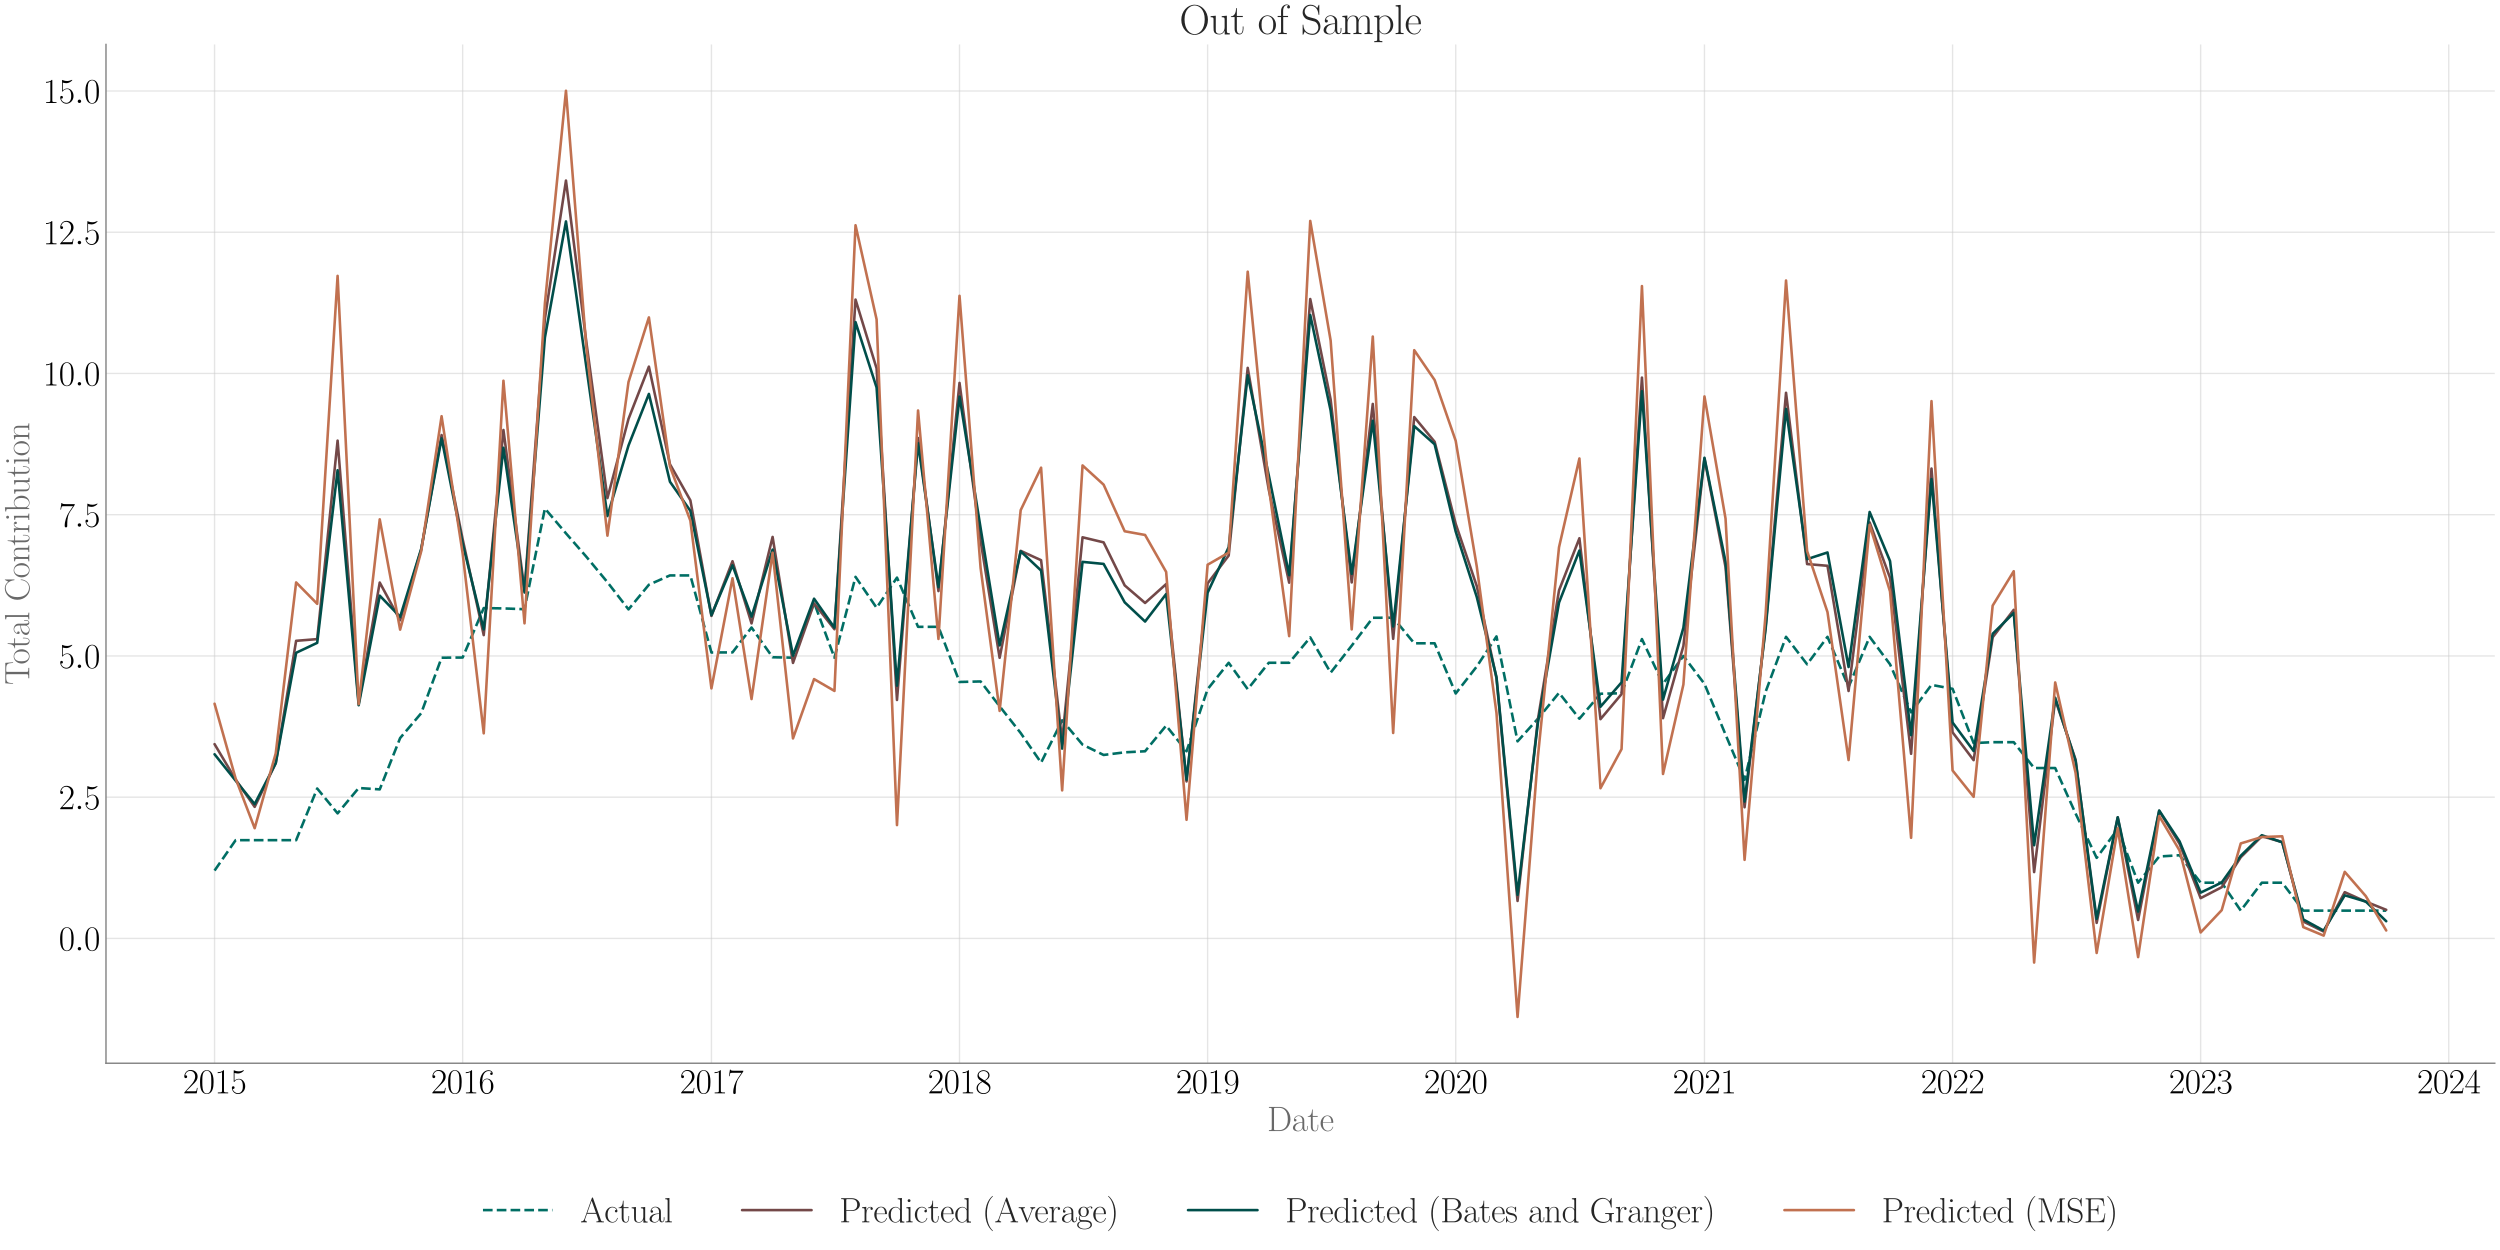 <?xml version="1.0" encoding="utf-8" standalone="no"?>
<!DOCTYPE svg PUBLIC "-//W3C//DTD SVG 1.1//EN"
  "http://www.w3.org/Graphics/SVG/1.1/DTD/svg11.dtd">
<svg xmlns:xlink="http://www.w3.org/1999/xlink" width="1440pt" height="720pt" viewBox="0 0 1440 720" xmlns="http://www.w3.org/2000/svg" version="1.1">
 <defs>
  <style type="text/css">*{stroke-linejoin: round; stroke-linecap: butt}</style>
 </defs>
 <g id="figure_1">
  <g id="patch_1">
   <path d="M 0 720 
L 1440 720 
L 1440 0 
L 0 0 
z
" style="fill: #ffffff"/>
  </g>
  <g id="axes_1">
   <g id="patch_2">
    <path d="M 61.047 612.427 
L 1437 612.427 
L 1437 25.605 
L 61.047 25.605 
z
" style="fill: #ffffff"/>
   </g>
   <g id="matplotlib.axis_1">
    <g id="xtick_1">
     <g id="line2d_1">
      <path d="M 123.59 612.427 
L 123.59 25.605 
" clip-path="url(#p4d2b1b7253)" style="fill: none; stroke: #cccccc; stroke-opacity: 0.5; stroke-width: 0.8; stroke-linecap: round"/>
     </g>
     <g id="text_1">
      <!-- $\mathdefault{2015}$ -->
      <g transform="translate(105.314 629.764) scale(0.2 -0.2)">
       <defs>
        <path id="CMR17-32" d="M 2669 989 
L 2554 989 
C 2490 536 2438 459 2413 420 
C 2381 369 1920 369 1830 369 
L 602 369 
C 832 619 1280 1072 1824 1597 
C 2214 1967 2669 2402 2669 3035 
C 2669 3790 2067 4224 1395 4224 
C 691 4224 262 3604 262 3030 
C 262 2780 448 2748 525 2748 
C 589 2748 781 2787 781 3010 
C 781 3207 614 3264 525 3264 
C 486 3264 448 3258 422 3245 
C 544 3790 915 4058 1306 4058 
C 1862 4058 2227 3617 2227 3035 
C 2227 2479 1901 2000 1536 1584 
L 262 146 
L 262 0 
L 2515 0 
L 2669 989 
z
" transform="scale(0.016)"/>
        <path id="CMR17-30" d="M 2688 2025 
C 2688 2416 2682 3080 2413 3591 
C 2176 4039 1798 4198 1466 4198 
C 1158 4198 768 4058 525 3597 
C 269 3118 243 2524 243 2025 
C 243 1661 250 1106 448 619 
C 723 -39 1216 -128 1466 -128 
C 1760 -128 2208 -7 2470 600 
C 2662 1042 2688 1559 2688 2025 
z
M 1466 -26 
C 1056 -26 813 325 723 812 
C 653 1188 653 1738 653 2096 
C 653 2588 653 2997 736 3387 
C 858 3929 1216 4096 1466 4096 
C 1728 4096 2067 3923 2189 3400 
C 2272 3036 2278 2607 2278 2096 
C 2278 1680 2278 1169 2202 792 
C 2067 95 1690 -26 1466 -26 
z
" transform="scale(0.016)"/>
        <path id="CMR17-31" d="M 1702 4058 
C 1702 4192 1696 4192 1606 4192 
C 1357 3916 979 3827 621 3827 
C 602 3827 570 3827 563 3808 
C 557 3795 557 3782 557 3648 
C 755 3648 1088 3686 1344 3839 
L 1344 461 
C 1344 236 1331 160 781 160 
L 589 160 
L 589 0 
C 896 0 1216 0 1523 0 
C 1830 0 2150 0 2458 0 
L 2458 160 
L 2266 160 
C 1715 160 1702 230 1702 458 
L 1702 4058 
z
" transform="scale(0.016)"/>
        <path id="CMR17-35" d="M 730 3692 
C 794 3666 1056 3584 1325 3584 
C 1920 3584 2246 3911 2432 4100 
C 2432 4157 2432 4192 2394 4192 
C 2387 4192 2374 4192 2323 4163 
C 2099 4058 1837 3973 1517 3973 
C 1325 3973 1037 3999 723 4139 
C 653 4171 640 4171 634 4171 
C 602 4171 595 4164 595 4037 
L 595 2203 
C 595 2089 595 2057 659 2057 
C 691 2057 704 2070 736 2114 
C 941 2401 1222 2522 1542 2522 
C 1766 2522 2246 2382 2246 1289 
C 2246 1085 2246 715 2054 421 
C 1894 159 1645 25 1370 25 
C 947 25 518 320 403 814 
C 429 807 480 795 506 795 
C 589 795 749 840 749 1038 
C 749 1210 627 1280 506 1280 
C 358 1280 262 1190 262 1011 
C 262 454 704 -128 1382 -128 
C 2042 -128 2669 440 2669 1264 
C 2669 2030 2170 2624 1549 2624 
C 1222 2624 947 2503 730 2274 
L 730 3692 
z
" transform="scale(0.016)"/>
       </defs>
       <use xlink:href="#CMR17-32" transform="scale(0.996)"/>
       <use xlink:href="#CMR17-30" transform="translate(45.69 0) scale(0.996)"/>
       <use xlink:href="#CMR17-31" transform="translate(91.381 0) scale(0.996)"/>
       <use xlink:href="#CMR17-35" transform="translate(137.071 0) scale(0.996)"/>
      </g>
     </g>
    </g>
    <g id="xtick_2">
     <g id="line2d_2">
      <path d="M 266.49 612.427 
L 266.49 25.605 
" clip-path="url(#p4d2b1b7253)" style="fill: none; stroke: #cccccc; stroke-opacity: 0.5; stroke-width: 0.8; stroke-linecap: round"/>
     </g>
     <g id="text_2">
      <!-- $\mathdefault{2016}$ -->
      <g transform="translate(248.214 629.764) scale(0.2 -0.2)">
       <defs>
        <path id="CMR17-36" d="M 678 2176 
C 678 3690 1395 4032 1811 4032 
C 1946 4032 2272 4009 2400 3776 
C 2298 3776 2106 3776 2106 3553 
C 2106 3381 2246 3323 2336 3323 
C 2394 3323 2566 3348 2566 3560 
C 2566 3954 2246 4179 1805 4179 
C 1043 4179 243 3390 243 1984 
C 243 253 966 -128 1478 -128 
C 2099 -128 2688 427 2688 1283 
C 2688 2081 2170 2662 1517 2662 
C 1126 2662 838 2407 678 1960 
L 678 2176 
z
M 1478 25 
C 691 25 691 1200 691 1436 
C 691 1896 909 2560 1504 2560 
C 1613 2560 1926 2560 2138 2120 
C 2253 1870 2253 1609 2253 1289 
C 2253 944 2253 690 2118 434 
C 1978 171 1773 25 1478 25 
z
" transform="scale(0.016)"/>
       </defs>
       <use xlink:href="#CMR17-32" transform="scale(0.996)"/>
       <use xlink:href="#CMR17-30" transform="translate(45.69 0) scale(0.996)"/>
       <use xlink:href="#CMR17-31" transform="translate(91.381 0) scale(0.996)"/>
       <use xlink:href="#CMR17-36" transform="translate(137.071 0) scale(0.996)"/>
      </g>
     </g>
    </g>
    <g id="xtick_3">
     <g id="line2d_3">
      <path d="M 409.782 612.427 
L 409.782 25.605 
" clip-path="url(#p4d2b1b7253)" style="fill: none; stroke: #cccccc; stroke-opacity: 0.5; stroke-width: 0.8; stroke-linecap: round"/>
     </g>
     <g id="text_3">
      <!-- $\mathdefault{2017}$ -->
      <g transform="translate(391.506 629.764) scale(0.2 -0.2)">
       <defs>
        <path id="CMR17-37" d="M 2886 3941 
L 2886 4081 
L 1382 4081 
C 634 4081 621 4165 595 4288 
L 480 4288 
L 294 3094 
L 410 3094 
C 429 3215 474 3540 550 3661 
C 589 3712 1062 3712 1171 3712 
L 2579 3712 
L 1869 2661 
C 1395 1954 1069 999 1069 165 
C 1069 89 1069 -128 1299 -128 
C 1530 -128 1530 89 1530 171 
L 1530 465 
C 1530 1508 1709 2196 2003 2636 
L 2886 3941 
z
" transform="scale(0.016)"/>
       </defs>
       <use xlink:href="#CMR17-32" transform="scale(0.996)"/>
       <use xlink:href="#CMR17-30" transform="translate(45.69 0) scale(0.996)"/>
       <use xlink:href="#CMR17-31" transform="translate(91.381 0) scale(0.996)"/>
       <use xlink:href="#CMR17-37" transform="translate(137.071 0) scale(0.996)"/>
      </g>
     </g>
    </g>
    <g id="xtick_4">
     <g id="line2d_4">
      <path d="M 552.682 612.427 
L 552.682 25.605 
" clip-path="url(#p4d2b1b7253)" style="fill: none; stroke: #cccccc; stroke-opacity: 0.5; stroke-width: 0.8; stroke-linecap: round"/>
     </g>
     <g id="text_4">
      <!-- $\mathdefault{2018}$ -->
      <g transform="translate(534.406 629.764) scale(0.2 -0.2)">
       <defs>
        <path id="CMR17-38" d="M 1741 2264 
C 2144 2467 2554 2773 2554 3263 
C 2554 3841 1990 4179 1472 4179 
C 890 4179 378 3759 378 3180 
C 378 3021 416 2747 666 2505 
C 730 2442 998 2251 1171 2130 
C 883 1983 211 1634 211 934 
C 211 279 838 -128 1459 -128 
C 2144 -128 2720 362 2720 1010 
C 2720 1590 2330 1857 2074 2029 
L 1741 2264 
z
M 902 2822 
C 851 2854 595 3051 595 3351 
C 595 3739 998 4032 1459 4032 
C 1965 4032 2336 3676 2336 3262 
C 2336 2669 1670 2331 1638 2331 
C 1632 2331 1626 2331 1574 2370 
L 902 2822 
z
M 2080 1519 
C 2176 1449 2483 1240 2483 851 
C 2483 381 2010 25 1472 25 
C 890 25 448 438 448 940 
C 448 1443 838 1862 1280 2060 
L 2080 1519 
z
" transform="scale(0.016)"/>
       </defs>
       <use xlink:href="#CMR17-32" transform="scale(0.996)"/>
       <use xlink:href="#CMR17-30" transform="translate(45.69 0) scale(0.996)"/>
       <use xlink:href="#CMR17-31" transform="translate(91.381 0) scale(0.996)"/>
       <use xlink:href="#CMR17-38" transform="translate(137.071 0) scale(0.996)"/>
      </g>
     </g>
    </g>
    <g id="xtick_5">
     <g id="line2d_5">
      <path d="M 695.582 612.427 
L 695.582 25.605 
" clip-path="url(#p4d2b1b7253)" style="fill: none; stroke: #cccccc; stroke-opacity: 0.5; stroke-width: 0.8; stroke-linecap: round"/>
     </g>
     <g id="text_5">
      <!-- $\mathdefault{2019}$ -->
      <g transform="translate(677.306 629.764) scale(0.2 -0.2)">
       <defs>
        <path id="CMR17-39" d="M 2253 1864 
C 2253 464 1670 31 1190 31 
C 1043 31 685 31 538 294 
C 704 268 826 357 826 518 
C 826 692 685 749 595 749 
C 538 749 365 723 365 506 
C 365 71 742 -128 1203 -128 
C 1939 -128 2688 674 2688 2073 
C 2688 3817 1971 4179 1485 4179 
C 851 4179 243 3628 243 2778 
C 243 1991 762 1408 1414 1408 
C 1952 1408 2189 1903 2253 2112 
L 2253 1864 
z
M 1427 1510 
C 1254 1510 1011 1542 813 1922 
C 678 2169 678 2461 678 2771 
C 678 3146 678 3405 858 3684 
C 947 3817 1114 4032 1485 4032 
C 2240 4032 2240 2885 2240 2632 
C 2240 2182 2035 1510 1427 1510 
z
" transform="scale(0.016)"/>
       </defs>
       <use xlink:href="#CMR17-32" transform="scale(0.996)"/>
       <use xlink:href="#CMR17-30" transform="translate(45.69 0) scale(0.996)"/>
       <use xlink:href="#CMR17-31" transform="translate(91.381 0) scale(0.996)"/>
       <use xlink:href="#CMR17-39" transform="translate(137.071 0) scale(0.996)"/>
      </g>
     </g>
    </g>
    <g id="xtick_6">
     <g id="line2d_6">
      <path d="M 838.483 612.427 
L 838.483 25.605 
" clip-path="url(#p4d2b1b7253)" style="fill: none; stroke: #cccccc; stroke-opacity: 0.5; stroke-width: 0.8; stroke-linecap: round"/>
     </g>
     <g id="text_6">
      <!-- $\mathdefault{2020}$ -->
      <g transform="translate(820.206 629.764) scale(0.2 -0.2)">
       <use xlink:href="#CMR17-32" transform="scale(0.996)"/>
       <use xlink:href="#CMR17-30" transform="translate(45.69 0) scale(0.996)"/>
       <use xlink:href="#CMR17-32" transform="translate(91.381 0) scale(0.996)"/>
       <use xlink:href="#CMR17-30" transform="translate(137.071 0) scale(0.996)"/>
      </g>
     </g>
    </g>
    <g id="xtick_7">
     <g id="line2d_7">
      <path d="M 981.774 612.427 
L 981.774 25.605 
" clip-path="url(#p4d2b1b7253)" style="fill: none; stroke: #cccccc; stroke-opacity: 0.5; stroke-width: 0.8; stroke-linecap: round"/>
     </g>
     <g id="text_7">
      <!-- $\mathdefault{2021}$ -->
      <g transform="translate(963.498 629.764) scale(0.2 -0.2)">
       <use xlink:href="#CMR17-32" transform="scale(0.996)"/>
       <use xlink:href="#CMR17-30" transform="translate(45.69 0) scale(0.996)"/>
       <use xlink:href="#CMR17-32" transform="translate(91.381 0) scale(0.996)"/>
       <use xlink:href="#CMR17-31" transform="translate(137.071 0) scale(0.996)"/>
      </g>
     </g>
    </g>
    <g id="xtick_8">
     <g id="line2d_8">
      <path d="M 1124.675 612.427 
L 1124.675 25.605 
" clip-path="url(#p4d2b1b7253)" style="fill: none; stroke: #cccccc; stroke-opacity: 0.5; stroke-width: 0.8; stroke-linecap: round"/>
     </g>
     <g id="text_8">
      <!-- $\mathdefault{2022}$ -->
      <g transform="translate(1106.398 629.764) scale(0.2 -0.2)">
       <use xlink:href="#CMR17-32" transform="scale(0.996)"/>
       <use xlink:href="#CMR17-30" transform="translate(45.69 0) scale(0.996)"/>
       <use xlink:href="#CMR17-32" transform="translate(91.381 0) scale(0.996)"/>
       <use xlink:href="#CMR17-32" transform="translate(137.071 0) scale(0.996)"/>
      </g>
     </g>
    </g>
    <g id="xtick_9">
     <g id="line2d_9">
      <path d="M 1267.575 612.427 
L 1267.575 25.605 
" clip-path="url(#p4d2b1b7253)" style="fill: none; stroke: #cccccc; stroke-opacity: 0.5; stroke-width: 0.8; stroke-linecap: round"/>
     </g>
     <g id="text_9">
      <!-- $\mathdefault{2023}$ -->
      <g transform="translate(1249.299 629.764) scale(0.2 -0.2)">
       <defs>
        <path id="CMR17-33" d="M 1414 2157 
C 1984 2157 2234 1662 2234 1090 
C 2234 320 1824 25 1453 25 
C 1114 25 563 194 390 693 
C 422 680 454 680 486 680 
C 640 680 755 782 755 948 
C 755 1133 614 1216 486 1216 
C 378 1216 211 1165 211 926 
C 211 335 787 -128 1466 -128 
C 2176 -128 2720 430 2720 1085 
C 2720 1707 2208 2157 1600 2227 
C 2086 2328 2554 2756 2554 3329 
C 2554 3820 2048 4179 1472 4179 
C 890 4179 378 3829 378 3329 
C 378 3110 544 3072 627 3072 
C 762 3072 877 3155 877 3321 
C 877 3486 762 3569 627 3569 
C 602 3569 570 3569 544 3557 
C 730 3959 1235 4032 1459 4032 
C 1683 4032 2106 3925 2106 3320 
C 2106 3143 2080 2828 1862 2550 
C 1670 2304 1453 2304 1242 2284 
C 1210 2284 1062 2269 1037 2269 
C 992 2263 966 2257 966 2208 
C 966 2163 973 2157 1101 2157 
L 1414 2157 
z
" transform="scale(0.016)"/>
       </defs>
       <use xlink:href="#CMR17-32" transform="scale(0.996)"/>
       <use xlink:href="#CMR17-30" transform="translate(45.69 0) scale(0.996)"/>
       <use xlink:href="#CMR17-32" transform="translate(91.381 0) scale(0.996)"/>
       <use xlink:href="#CMR17-33" transform="translate(137.071 0) scale(0.996)"/>
      </g>
     </g>
    </g>
    <g id="xtick_10">
     <g id="line2d_10">
      <path d="M 1410.475 612.427 
L 1410.475 25.605 
" clip-path="url(#p4d2b1b7253)" style="fill: none; stroke: #cccccc; stroke-opacity: 0.5; stroke-width: 0.8; stroke-linecap: round"/>
     </g>
     <g id="text_10">
      <!-- $\mathdefault{2024}$ -->
      <g transform="translate(1392.199 629.764) scale(0.2 -0.2)">
       <defs>
        <path id="CMR17-34" d="M 2150 4122 
C 2150 4256 2144 4256 2029 4256 
L 128 1254 
L 128 1088 
L 1779 1088 
L 1779 457 
C 1779 224 1766 160 1318 160 
L 1197 160 
L 1197 0 
C 1402 0 1747 0 1965 0 
C 2182 0 2528 0 2733 0 
L 2733 160 
L 2611 160 
C 2163 160 2150 224 2150 457 
L 2150 1088 
L 2803 1088 
L 2803 1254 
L 2150 1254 
L 2150 4122 
z
M 1798 3703 
L 1798 1254 
L 256 1254 
L 1798 3703 
z
" transform="scale(0.016)"/>
       </defs>
       <use xlink:href="#CMR17-32" transform="scale(0.996)"/>
       <use xlink:href="#CMR17-30" transform="translate(45.69 0) scale(0.996)"/>
       <use xlink:href="#CMR17-32" transform="translate(91.381 0) scale(0.996)"/>
       <use xlink:href="#CMR17-34" transform="translate(137.071 0) scale(0.996)"/>
      </g>
     </g>
    </g>
    <g id="text_11">
     <!-- Date -->
     <g style="fill: #696969" transform="translate(729.838 651.476) scale(0.2 -0.2)">
      <defs>
       <path id="CMR17-44" d="M 333 4352 
L 333 4186 
C 774 4186 845 4186 845 3900 
L 845 452 
C 845 166 774 166 333 166 
L 333 0 
L 2368 0 
C 3398 0 4224 943 4224 2141 
C 4224 3346 3411 4352 2368 4352 
L 333 4352 
z
M 1523 166 
C 1267 166 1254 197 1254 414 
L 1254 3938 
C 1254 4155 1267 4186 1523 4186 
L 2240 4186 
C 2771 4186 3750 3874 3750 2141 
C 3750 1242 3488 879 3366 707 
C 3213 510 2848 166 2240 166 
L 1523 166 
z
" transform="scale(0.016)"/>
       <path id="CMR17-61" d="M 2304 1653 
C 2304 2072 2304 2294 2035 2543 
C 1798 2752 1523 2816 1306 2816 
C 800 2816 435 2407 435 1971 
C 435 1728 627 1728 666 1728 
C 749 1728 896 1778 896 1954 
C 896 2112 774 2181 666 2181 
C 640 2181 608 2174 589 2168 
C 723 2592 1069 2714 1293 2714 
C 1613 2714 1965 2429 1965 1885 
L 1965 1600 
C 1587 1600 1133 1549 774 1357 
C 371 1133 256 813 256 570 
C 256 77 832 -64 1171 -64 
C 1523 -64 1850 139 1990 511 
C 2003 233 2182 -18 2464 -18 
C 2598 -18 2938 70 2938 567 
L 2938 920 
L 2822 920 
L 2822 562 
C 2822 178 2650 128 2566 128 
C 2304 128 2304 458 2304 738 
L 2304 1653 
z
M 1965 870 
C 1965 317 1568 38 1216 38 
C 896 38 646 275 646 570 
C 646 761 730 1100 1101 1305 
C 1408 1478 1760 1504 1965 1504 
L 1965 870 
z
" transform="scale(0.016)"/>
       <path id="CMR17-74" d="M 966 2560 
L 1862 2560 
L 1862 2725 
L 966 2725 
L 966 3904 
L 851 3904 
C 838 3245 614 2668 70 2668 
L 70 2560 
L 627 2560 
L 627 771 
C 627 650 627 -64 1370 -64 
C 1747 -64 1965 306 1965 777 
L 1965 1140 
L 1850 1140 
L 1850 783 
C 1850 344 1677 51 1408 51 
C 1222 51 966 178 966 758 
L 966 2560 
z
" transform="scale(0.016)"/>
       <path id="CMR17-65" d="M 2438 1472 
C 2464 1498 2464 1511 2464 1576 
C 2464 2238 2118 2816 1389 2816 
C 710 2816 173 2169 173 1383 
C 173 551 781 -64 1459 -64 
C 2176 -64 2458 607 2458 740 
C 2458 784 2419 784 2406 784 
C 2362 784 2355 771 2330 696 
C 2189 265 1837 51 1504 51 
C 1229 51 954 203 781 480 
C 582 803 582 1176 582 1472 
L 2438 1472 
z
M 589 1568 
C 634 2505 1126 2714 1382 2714 
C 1818 2714 2112 2297 2118 1568 
L 589 1568 
z
" transform="scale(0.016)"/>
      </defs>
      <use xlink:href="#CMR17-44" transform="scale(0.996)"/>
      <use xlink:href="#CMR17-61" transform="translate(70.394 0) scale(0.996)"/>
      <use xlink:href="#CMR17-74" transform="translate(116.084 0) scale(0.996)"/>
      <use xlink:href="#CMR17-65" transform="translate(151.365 0) scale(0.996)"/>
     </g>
    </g>
   </g>
   <g id="matplotlib.axis_2">
    <g id="ytick_1">
     <g id="line2d_11">
      <path d="M 61.047 540.526 
L 1437 540.526 
" clip-path="url(#p4d2b1b7253)" style="fill: none; stroke: #cccccc; stroke-opacity: 0.5; stroke-width: 0.8; stroke-linecap: round"/>
     </g>
     <g id="text_12">
      <!-- $\mathdefault{0.0}$ -->
      <g transform="translate(33.851 547.444) scale(0.2 -0.2)">
       <defs>
        <path id="CMMI12-3a" d="M 1178 307 
C 1178 492 1024 619 870 619 
C 685 619 557 466 557 313 
C 557 128 710 0 864 0 
C 1050 0 1178 153 1178 307 
z
" transform="scale(0.016)"/>
       </defs>
       <use xlink:href="#CMR17-30" transform="scale(0.996)"/>
       <use xlink:href="#CMMI12-3a" transform="translate(45.69 0) scale(0.996)"/>
       <use xlink:href="#CMR17-30" transform="translate(72.788 0) scale(0.996)"/>
      </g>
     </g>
    </g>
    <g id="ytick_2">
     <g id="line2d_12">
      <path d="M 61.047 459.174 
L 1437 459.174 
" clip-path="url(#p4d2b1b7253)" style="fill: none; stroke: #cccccc; stroke-opacity: 0.5; stroke-width: 0.8; stroke-linecap: round"/>
     </g>
     <g id="text_13">
      <!-- $\mathdefault{2.5}$ -->
      <g transform="translate(33.851 466.092) scale(0.2 -0.2)">
       <use xlink:href="#CMR17-32" transform="scale(0.996)"/>
       <use xlink:href="#CMMI12-3a" transform="translate(45.69 0) scale(0.996)"/>
       <use xlink:href="#CMR17-35" transform="translate(72.788 0) scale(0.996)"/>
      </g>
     </g>
    </g>
    <g id="ytick_3">
     <g id="line2d_13">
      <path d="M 61.047 377.822 
L 1437 377.822 
" clip-path="url(#p4d2b1b7253)" style="fill: none; stroke: #cccccc; stroke-opacity: 0.5; stroke-width: 0.8; stroke-linecap: round"/>
     </g>
     <g id="text_14">
      <!-- $\mathdefault{5.0}$ -->
      <g transform="translate(33.851 384.74) scale(0.2 -0.2)">
       <use xlink:href="#CMR17-35" transform="scale(0.996)"/>
       <use xlink:href="#CMMI12-3a" transform="translate(45.69 0) scale(0.996)"/>
       <use xlink:href="#CMR17-30" transform="translate(72.788 0) scale(0.996)"/>
      </g>
     </g>
    </g>
    <g id="ytick_4">
     <g id="line2d_14">
      <path d="M 61.047 296.47 
L 1437 296.47 
" clip-path="url(#p4d2b1b7253)" style="fill: none; stroke: #cccccc; stroke-opacity: 0.5; stroke-width: 0.8; stroke-linecap: round"/>
     </g>
     <g id="text_15">
      <!-- $\mathdefault{7.5}$ -->
      <g transform="translate(33.851 303.388) scale(0.2 -0.2)">
       <use xlink:href="#CMR17-37" transform="scale(0.996)"/>
       <use xlink:href="#CMMI12-3a" transform="translate(45.69 0) scale(0.996)"/>
       <use xlink:href="#CMR17-35" transform="translate(72.788 0) scale(0.996)"/>
      </g>
     </g>
    </g>
    <g id="ytick_5">
     <g id="line2d_15">
      <path d="M 61.047 215.118 
L 1437 215.118 
" clip-path="url(#p4d2b1b7253)" style="fill: none; stroke: #cccccc; stroke-opacity: 0.5; stroke-width: 0.8; stroke-linecap: round"/>
     </g>
     <g id="text_16">
      <!-- $\mathdefault{10.0}$ -->
      <g transform="translate(24.713 222.036) scale(0.2 -0.2)">
       <use xlink:href="#CMR17-31" transform="scale(0.996)"/>
       <use xlink:href="#CMR17-30" transform="translate(45.69 0) scale(0.996)"/>
       <use xlink:href="#CMMI12-3a" transform="translate(91.381 0) scale(0.996)"/>
       <use xlink:href="#CMR17-30" transform="translate(118.478 0) scale(0.996)"/>
      </g>
     </g>
    </g>
    <g id="ytick_6">
     <g id="line2d_16">
      <path d="M 61.047 133.766 
L 1437 133.766 
" clip-path="url(#p4d2b1b7253)" style="fill: none; stroke: #cccccc; stroke-opacity: 0.5; stroke-width: 0.8; stroke-linecap: round"/>
     </g>
     <g id="text_17">
      <!-- $\mathdefault{12.5}$ -->
      <g transform="translate(24.713 140.684) scale(0.2 -0.2)">
       <use xlink:href="#CMR17-31" transform="scale(0.996)"/>
       <use xlink:href="#CMR17-32" transform="translate(45.69 0) scale(0.996)"/>
       <use xlink:href="#CMMI12-3a" transform="translate(91.381 0) scale(0.996)"/>
       <use xlink:href="#CMR17-35" transform="translate(118.478 0) scale(0.996)"/>
      </g>
     </g>
    </g>
    <g id="ytick_7">
     <g id="line2d_17">
      <path d="M 61.047 52.414 
L 1437 52.414 
" clip-path="url(#p4d2b1b7253)" style="fill: none; stroke: #cccccc; stroke-opacity: 0.5; stroke-width: 0.8; stroke-linecap: round"/>
     </g>
     <g id="text_18">
      <!-- $\mathdefault{15.0}$ -->
      <g transform="translate(24.713 59.332) scale(0.2 -0.2)">
       <use xlink:href="#CMR17-31" transform="scale(0.996)"/>
       <use xlink:href="#CMR17-35" transform="translate(45.69 0) scale(0.996)"/>
       <use xlink:href="#CMMI12-3a" transform="translate(91.381 0) scale(0.996)"/>
       <use xlink:href="#CMR17-30" transform="translate(118.478 0) scale(0.996)"/>
      </g>
     </g>
    </g>
    <g id="text_19">
     <!-- Total Contribution -->
     <g style="fill: #696969" transform="translate(16.837 394.492) rotate(-90) scale(0.2 -0.2)">
      <defs>
       <path id="CMR17-54" d="M 3981 4326 
L 288 4326 
L 179 2918 
L 294 2918 
C 378 3976 467 4160 1453 4160 
C 1568 4160 1754 4160 1805 4154 
C 1926 4135 1926 4058 1926 3912 
L 1926 459 
C 1926 230 1907 160 1376 160 
L 1197 160 
L 1197 0 
C 1504 0 1824 0 2138 0 
C 2451 0 2771 0 3078 0 
L 3078 160 
L 2899 160 
C 2368 160 2349 230 2349 459 
L 2349 3912 
C 2349 4052 2349 4129 2464 4154 
C 2515 4160 2701 4160 2816 4160 
C 3795 4160 3891 3976 3974 2918 
L 4090 2918 
L 3981 4326 
z
" transform="scale(0.016)"/>
       <path id="CMR17-6f" d="M 2758 1356 
C 2758 2176 2163 2816 1466 2816 
C 768 2816 173 2176 173 1356 
C 173 551 768 -64 1466 -64 
C 2163 -64 2758 551 2758 1356 
z
M 1466 51 
C 1165 51 909 230 762 480 
C 602 767 582 1126 582 1408 
C 582 1677 595 2010 762 2298 
C 890 2509 1139 2714 1466 2714 
C 1754 2714 1997 2554 2150 2330 
C 2349 2029 2349 1607 2349 1408 
C 2349 1158 2336 775 2163 467 
C 1984 173 1709 51 1466 51 
z
" transform="scale(0.016)"/>
       <path id="CMR17-6c" d="M 979 4396 
L 218 4326 
L 218 4160 
C 595 4160 653 4122 653 3817 
L 653 426 
C 653 184 627 153 218 153 
L 218 -13 
C 371 0 653 0 813 0 
C 979 0 1261 0 1414 -13 
L 1414 153 
C 1005 153 979 178 979 426 
L 979 4396 
z
" transform="scale(0.016)"/>
       <path id="CMR17-43" d="M 3974 4289 
C 3974 4403 3968 4410 3930 4410 
C 3904 4410 3898 4403 3853 4327 
L 3571 3792 
C 3258 4187 2874 4416 2381 4416 
C 1286 4416 294 3456 294 2148 
C 294 826 1286 -128 2387 -128 
C 3366 -128 3974 730 3974 1461 
C 3974 1524 3974 1550 3917 1550 
C 3866 1550 3866 1531 3859 1474 
C 3808 585 3168 38 2477 38 
C 1824 38 781 495 781 2147 
C 781 3805 1843 4250 2464 4250 
C 3187 4250 3712 3628 3834 2745 
C 3846 2668 3846 2655 3904 2655 
C 3974 2655 3974 2668 3974 2783 
L 3974 4289 
z
" transform="scale(0.016)"/>
       <path id="CMR17-6e" d="M 2656 1933 
C 2656 2259 2592 2790 1837 2790 
C 1331 2790 1069 2400 973 2144 
L 966 2144 
L 966 2790 
L 211 2720 
L 211 2554 
C 589 2554 646 2515 646 2208 
L 646 428 
C 646 184 621 153 211 153 
L 211 -13 
C 365 0 646 0 813 0 
C 979 0 1267 0 1421 -13 
L 1421 153 
C 1011 153 986 178 986 428 
L 986 1658 
C 986 2247 1344 2688 1792 2688 
C 2266 2688 2317 2266 2317 1958 
L 2317 428 
C 2317 184 2291 153 1882 153 
L 1882 -13 
C 2035 0 2317 0 2483 0 
C 2650 0 2938 0 3091 -13 
L 3091 153 
C 2682 153 2656 178 2656 428 
L 2656 1933 
z
" transform="scale(0.016)"/>
       <path id="CMR17-72" d="M 960 1497 
C 960 2112 1222 2688 1702 2688 
C 1747 2688 1792 2682 1837 2662 
C 1837 2662 1696 2617 1696 2452 
C 1696 2298 1818 2234 1914 2234 
C 1990 2234 2131 2279 2131 2458 
C 2131 2663 1926 2790 1709 2790 
C 1222 2790 1011 2317 947 2093 
L 941 2093 
L 941 2790 
L 198 2720 
L 198 2554 
C 576 2554 634 2515 634 2208 
L 634 428 
C 634 184 608 153 198 153 
L 198 -13 
C 352 0 646 0 813 0 
C 998 0 1325 0 1498 -13 
L 1498 153 
C 1037 153 960 153 960 440 
L 960 1497 
z
" transform="scale(0.016)"/>
       <path id="CMR17-69" d="M 992 3909 
C 992 4049 877 4170 730 4170 
C 589 4170 467 4056 467 3909 
C 467 3769 582 3648 730 3648 
C 870 3648 992 3763 992 3909 
z
M 243 2706 
L 243 2541 
C 602 2541 653 2502 653 2197 
L 653 427 
C 653 184 627 153 218 153 
L 218 -13 
C 371 0 646 0 806 0 
C 960 0 1222 0 1370 -13 
L 1370 153 
C 992 153 979 191 979 420 
L 979 2776 
L 243 2706 
z
" transform="scale(0.016)"/>
       <path id="CMR17-62" d="M 960 4396 
L 198 4326 
L 198 4160 
C 576 4160 634 4122 634 3817 
L 634 -13 
L 749 -13 
L 934 441 
C 1120 141 1395 -64 1766 -64 
C 2406 -64 3053 500 3053 1370 
C 3053 2188 2477 2790 1830 2790 
C 1434 2790 1152 2579 960 2330 
L 960 4396 
z
M 973 2004 
C 973 2118 973 2138 1062 2272 
C 1312 2657 1670 2688 1792 2688 
C 1984 2688 2643 2585 2643 1376 
C 2643 108 1888 38 1734 38 
C 1536 38 1248 114 1043 486 
C 973 608 973 621 973 735 
L 973 2004 
z
" transform="scale(0.016)"/>
       <path id="CMR17-75" d="M 1882 2693 
L 1882 2528 
C 2259 2528 2317 2489 2317 2186 
L 2317 1032 
C 2317 500 2029 38 1555 38 
C 1030 38 986 348 986 678 
L 986 2763 
L 211 2693 
L 211 2528 
C 467 2528 640 2528 646 2274 
L 646 1058 
C 646 633 646 361 813 183 
C 896 101 1056 -64 1517 -64 
C 2061 -64 2272 377 2323 506 
L 2330 506 
L 2330 -63 
L 3091 -63 
L 3091 128 
C 2714 128 2656 166 2656 473 
L 2656 2763 
L 1882 2693 
z
" transform="scale(0.016)"/>
      </defs>
      <use xlink:href="#CMR17-54" transform="scale(0.996)"/>
      <use xlink:href="#CMR17-6f" transform="translate(58.703 0) scale(0.996)"/>
      <use xlink:href="#CMR17-74" transform="translate(104.393 0) scale(0.996)"/>
      <use xlink:href="#CMR17-61" transform="translate(139.674 0) scale(0.996)"/>
      <use xlink:href="#CMR17-6c" transform="translate(185.364 0) scale(0.996)"/>
      <use xlink:href="#CMR17-43" transform="translate(240.311 0) scale(0.996)"/>
      <use xlink:href="#CMR17-6f" transform="translate(306.821 0) scale(0.996)"/>
      <use xlink:href="#CMR17-6e" transform="translate(352.512 0) scale(0.996)"/>
      <use xlink:href="#CMR17-74" transform="translate(400.805 0) scale(0.996)"/>
      <use xlink:href="#CMR17-72" transform="translate(436.085 0) scale(0.996)"/>
      <use xlink:href="#CMR17-69" transform="translate(471.366 0) scale(0.996)"/>
      <use xlink:href="#CMR17-62" transform="translate(496.237 0) scale(0.996)"/>
      <use xlink:href="#CMR17-75" transform="translate(547.133 0) scale(0.996)"/>
      <use xlink:href="#CMR17-74" transform="translate(598.028 0) scale(0.996)"/>
      <use xlink:href="#CMR17-69" transform="translate(633.309 0) scale(0.996)"/>
      <use xlink:href="#CMR17-6f" transform="translate(658.18 0) scale(0.996)"/>
      <use xlink:href="#CMR17-6e" transform="translate(703.87 0) scale(0.996)"/>
     </g>
    </g>
   </g>
   <g id="line2d_18">
    <path d="M 123.59 501.455 
L 135.727 483.94 
L 135.727 483.94 
L 170.571 483.94 
L 170.571 483.94 
L 182.708 454.188 
L 182.708 454.188 
L 194.453 468.5 
L 194.453 468.5 
L 206.59 453.896 
L 206.59 453.896 
L 218.726 454.683 
L 218.726 454.683 
L 230.471 425.12 
L 230.471 425.12 
L 242.608 410.808 
L 242.608 410.808 
L 254.353 378.845 
L 254.353 378.845 
L 266.49 378.733 
L 266.49 378.733 
L 278.627 350.246 
L 278.627 350.246 
L 289.981 350.452 
L 289.981 350.452 
L 302.117 350.898 
L 302.117 350.898 
L 313.863 292.896 
L 313.863 292.896 
L 325.999 307.208 
L 325.999 307.208 
L 337.745 320.696 
L 337.745 320.696 
L 349.881 335.348 
L 349.881 335.348 
L 362.018 351.012 
L 362.018 351.012 
L 373.763 336.803 
L 373.763 336.803 
L 385.9 331.435 
L 385.9 331.435 
L 397.645 331.435 
L 397.645 331.435 
L 409.782 375.838 
L 409.782 375.838 
L 421.919 375.78 
L 421.919 375.78 
L 432.881 361.453 
L 432.881 361.453 
L 445.018 378.577 
L 445.018 378.577 
L 456.763 378.833 
L 456.763 378.833 
L 468.9 347.059 
L 468.9 347.059 
L 480.645 378.833 
L 480.645 378.833 
L 492.782 332.271 
L 492.782 332.271 
L 504.918 350.096 
L 504.918 350.096 
L 516.663 332.708 
L 516.663 332.708 
L 528.8 361.041 
L 528.8 361.041 
L 540.545 361.041 
L 540.545 361.041 
L 552.682 392.814 
L 552.682 392.814 
L 564.819 392.515 
L 564.819 392.515 
L 575.781 406.806 
L 575.781 406.806 
L 587.918 422.232 
L 587.918 422.232 
L 599.663 439.288 
L 599.663 439.288 
L 611.8 414.906 
L 611.8 414.906 
L 623.545 428.909 
L 623.545 428.909 
L 635.682 434.857 
L 635.682 434.857 
L 647.818 433.342 
L 647.818 433.342 
L 659.564 432.73 
L 659.564 432.73 
L 671.7 417.966 
L 671.7 417.966 
L 683.446 432.73 
L 683.446 432.73 
L 695.582 396.969 
L 695.582 396.969 
L 707.719 381.76 
L 707.719 381.76 
L 718.681 396.969 
L 718.681 396.969 
L 730.818 381.76 
L 730.818 381.76 
L 742.563 381.76 
L 742.563 381.76 
L 754.7 367.141 
L 754.7 367.141 
L 766.445 387.463 
L 766.445 387.463 
L 778.582 371.913 
L 778.582 371.913 
L 790.719 355.842 
L 790.719 355.842 
L 802.464 355.779 
L 802.464 355.779 
L 814.601 370.543 
L 814.601 370.543 
L 826.346 370.543 
L 826.346 370.543 
L 838.483 399.447 
L 838.483 399.447 
L 850.619 383.897 
L 850.619 383.897 
L 861.973 366.575 
L 861.973 366.575 
L 874.11 427.011 
L 874.11 427.011 
L 885.855 413.971 
L 885.855 413.971 
L 897.992 399.071 
L 897.992 399.071 
L 909.737 413.971 
L 909.737 413.971 
L 921.874 399.6 
L 921.874 399.6 
L 934.01 399.315 
L 934.01 399.315 
L 945.756 368.119 
L 945.756 368.119 
L 957.892 393.914 
L 957.892 393.914 
L 969.638 377.843 
L 969.638 377.843 
L 981.774 393.914 
L 981.774 393.914 
L 993.911 423.126 
L 993.911 423.126 
L 1004.873 449.163 
L 1004.873 449.163 
L 1017.01 398.402 
L 1017.01 398.402 
L 1028.755 366.818 
L 1028.755 366.818 
L 1040.892 382.631 
L 1040.892 382.631 
L 1052.637 366.818 
L 1052.637 366.818 
L 1064.774 395.671 
L 1064.774 395.671 
L 1076.911 366.818 
L 1076.911 366.818 
L 1088.656 382.631 
L 1088.656 382.631 
L 1100.793 410.298 
L 1100.793 410.298 
L 1112.538 394.485 
L 1112.538 394.485 
L 1124.675 396.76 
L 1124.675 396.76 
L 1136.811 428.014 
L 1136.811 428.014 
L 1147.774 427.506 
L 1147.774 427.506 
L 1159.91 427.506 
L 1159.91 427.506 
L 1171.656 442.405 
L 1171.656 442.405 
L 1183.792 442.405 
L 1183.792 442.405 
L 1195.537 468.591 
L 1195.537 468.591 
L 1207.674 494.127 
L 1207.674 494.127 
L 1219.811 477.53 
L 1219.811 477.53 
L 1231.556 508.434 
L 1231.556 508.434 
L 1243.693 493.343 
L 1243.693 493.343 
L 1255.438 492.621 
L 1255.438 492.621 
L 1267.575 508.434 
L 1267.575 508.434 
L 1279.712 508.434 
L 1279.712 508.434 
L 1290.674 524.506 
L 1302.811 508.434 
L 1302.811 508.434 
L 1314.556 508.434 
L 1314.556 508.434 
L 1326.693 524.506 
L 1374.456 524.506 
L 1374.456 524.506 
" clip-path="url(#p4d2b1b7253)" style="fill: none; stroke-dasharray: 5.55,2.4; stroke-dashoffset: 0; stroke: #006e64; stroke-width: 1.5"/>
   </g>
   <g id="line2d_19">
    <path d="M 123.59 428.638 
L 135.727 449.043 
L 135.727 449.043 
L 146.689 464.75 
L 146.689 464.75 
L 158.826 439.575 
L 158.826 439.575 
L 170.571 369.113 
L 170.571 369.113 
L 182.708 368.128 
L 182.708 368.128 
L 194.453 253.806 
L 194.453 253.806 
L 206.59 405.133 
L 206.59 405.133 
L 218.726 335.55 
L 218.726 335.55 
L 230.471 357.28 
L 230.471 357.28 
L 242.608 316.602 
L 242.608 316.602 
L 254.353 250.581 
L 254.353 250.581 
L 266.49 310.629 
L 266.49 310.629 
L 278.627 365.818 
L 278.627 365.818 
L 289.981 247.669 
L 289.981 247.669 
L 302.117 339.883 
L 302.117 339.883 
L 313.863 183.464 
L 313.863 183.464 
L 325.999 104.008 
L 325.999 104.008 
L 337.745 197.128 
L 337.745 197.128 
L 349.881 286.888 
L 349.881 286.888 
L 362.018 241.282 
L 362.018 241.282 
L 373.763 211.187 
L 373.763 211.187 
L 385.9 267.419 
L 385.9 267.419 
L 397.645 288.192 
L 397.645 288.192 
L 409.782 354.764 
L 409.782 354.764 
L 421.919 323.273 
L 421.919 323.273 
L 432.881 359.077 
L 432.881 359.077 
L 445.018 309.273 
L 445.018 309.273 
L 456.763 381.832 
L 456.763 381.832 
L 468.9 347.533 
L 468.9 347.533 
L 480.645 362.438 
L 480.645 362.438 
L 492.782 172.564 
L 492.782 172.564 
L 504.918 212.19 
L 504.918 212.19 
L 516.663 403.184 
L 516.663 403.184 
L 528.8 252.296 
L 528.8 252.296 
L 540.545 340.457 
L 540.545 340.457 
L 552.682 220.564 
L 552.682 220.564 
L 564.819 311.539 
L 564.819 311.539 
L 575.781 378.89 
L 575.781 378.89 
L 587.918 317.292 
L 587.918 317.292 
L 599.663 322.69 
L 599.663 322.69 
L 611.8 426.588 
L 611.8 426.588 
L 623.545 309.481 
L 623.545 309.481 
L 635.682 312.404 
L 635.682 312.404 
L 647.818 337.194 
L 647.818 337.194 
L 659.564 347.302 
L 659.564 347.302 
L 671.7 336.421 
L 671.7 336.421 
L 683.446 450.097 
L 683.446 450.097 
L 695.582 336.038 
L 695.582 336.038 
L 707.719 320.003 
L 707.719 320.003 
L 718.681 211.896 
L 718.681 211.896 
L 730.818 282.106 
L 730.818 282.106 
L 742.563 335.618 
L 742.563 335.618 
L 754.7 172.244 
L 754.7 172.244 
L 766.445 230.083 
L 766.445 230.083 
L 778.582 335.473 
L 778.582 335.473 
L 790.719 232.665 
L 790.719 232.665 
L 802.464 367.95 
L 802.464 367.95 
L 814.601 240.244 
L 814.601 240.244 
L 826.346 254.443 
L 826.346 254.443 
L 838.483 301.751 
L 838.483 301.751 
L 850.619 337.583 
L 850.619 337.583 
L 861.973 390.673 
L 861.973 390.673 
L 874.11 518.938 
L 874.11 518.938 
L 885.855 414.293 
L 885.855 414.293 
L 897.992 340.059 
L 897.992 340.059 
L 909.737 310.039 
L 909.737 310.039 
L 921.874 414.233 
L 921.874 414.233 
L 934.01 399.795 
L 934.01 399.795 
L 945.756 217.507 
L 945.756 217.507 
L 957.892 413.666 
L 957.892 413.666 
L 969.638 372.126 
L 969.638 372.126 
L 981.774 264.205 
L 981.774 264.205 
L 993.911 326.646 
L 993.911 326.646 
L 1004.873 464.985 
L 1004.873 464.985 
L 1017.01 360.852 
L 1017.01 360.852 
L 1028.755 226.251 
L 1028.755 226.251 
L 1040.892 324.895 
L 1040.892 324.895 
L 1052.637 325.895 
L 1052.637 325.895 
L 1064.774 398.004 
L 1064.774 398.004 
L 1076.911 300.916 
L 1076.911 300.916 
L 1088.656 332.815 
L 1088.656 332.815 
L 1100.793 434.179 
L 1100.793 434.179 
L 1112.538 269.892 
L 1112.538 269.892 
L 1124.675 421.827 
L 1124.675 421.827 
L 1136.811 437.839 
L 1136.811 437.839 
L 1147.774 367.086 
L 1147.774 367.086 
L 1159.91 351.263 
L 1159.91 351.263 
L 1171.656 502.313 
L 1171.656 502.313 
L 1183.792 402.924 
L 1183.792 402.924 
L 1195.537 437.596 
L 1195.537 437.596 
L 1207.674 531.568 
L 1207.674 531.568 
L 1219.811 470.85 
L 1219.811 470.85 
L 1231.556 529.911 
L 1231.556 529.911 
L 1243.693 467.135 
L 1243.693 467.135 
L 1255.438 486.033 
L 1255.438 486.033 
L 1267.575 517.317 
L 1267.575 517.317 
L 1279.712 511.041 
L 1279.712 511.041 
L 1290.674 493.747 
L 1302.811 481.693 
L 1302.811 481.693 
L 1314.556 485.025 
L 1314.556 485.025 
L 1326.693 530.788 
L 1338.438 536.578 
L 1350.574 513.901 
L 1362.711 519.366 
L 1374.456 524.059 
L 1374.456 524.059 
" clip-path="url(#p4d2b1b7253)" style="fill: none; stroke: #734848; stroke-width: 1.5; stroke-linecap: round"/>
   </g>
   <g id="line2d_20">
    <path d="M 123.59 434.47 
L 135.727 449.67 
L 135.727 449.67 
L 146.689 463.151 
L 146.689 463.151 
L 158.826 439.559 
L 158.826 439.559 
L 170.571 376.008 
L 170.571 376.008 
L 182.708 370.275 
L 182.708 370.275 
L 194.453 270.85 
L 194.453 270.85 
L 206.59 406.208 
L 206.59 406.208 
L 218.726 343.091 
L 218.726 343.091 
L 230.471 355.291 
L 230.471 355.291 
L 242.608 316.16 
L 242.608 316.16 
L 254.353 252.484 
L 254.353 252.484 
L 266.49 313.134 
L 266.49 313.134 
L 278.627 362.514 
L 278.627 362.514 
L 289.981 257.906 
L 289.981 257.906 
L 302.117 341.275 
L 302.117 341.275 
L 313.863 194.409 
L 313.863 194.409 
L 325.999 127.54 
L 325.999 127.54 
L 337.745 211.464 
L 337.745 211.464 
L 349.881 297.25 
L 349.881 297.25 
L 362.018 256.618 
L 362.018 256.618 
L 373.763 226.908 
L 373.763 226.908 
L 385.9 277.483 
L 385.9 277.483 
L 397.645 294.234 
L 397.645 294.234 
L 409.782 354.357 
L 409.782 354.357 
L 421.919 325.625 
L 421.919 325.625 
L 432.881 355.202 
L 432.881 355.202 
L 445.018 316.577 
L 445.018 316.577 
L 456.763 377.607 
L 456.763 377.607 
L 468.9 344.857 
L 468.9 344.857 
L 480.645 361.54 
L 480.645 361.54 
L 492.782 185.544 
L 492.782 185.544 
L 504.918 223.232 
L 504.918 223.232 
L 516.663 394.926 
L 516.663 394.926 
L 528.8 255.352 
L 528.8 255.352 
L 540.545 338.182 
L 540.545 338.182 
L 552.682 228.405 
L 552.682 228.405 
L 564.819 304.128 
L 564.819 304.128 
L 575.781 371.744 
L 575.781 371.744 
L 587.918 317.568 
L 587.918 317.568 
L 599.663 328.631 
L 599.663 328.631 
L 611.8 431.188 
L 611.8 431.188 
L 623.545 323.643 
L 623.545 323.643 
L 635.682 324.82 
L 635.682 324.82 
L 647.818 346.95 
L 647.818 346.95 
L 659.564 358.008 
L 659.564 358.008 
L 671.7 342.178 
L 671.7 342.178 
L 683.446 449.133 
L 683.446 449.133 
L 695.582 341.411 
L 695.582 341.411 
L 707.719 315.17 
L 707.719 315.17 
L 718.681 216.167 
L 718.681 216.167 
L 730.818 273.811 
L 730.818 273.811 
L 742.563 331.264 
L 742.563 331.264 
L 754.7 181.455 
L 754.7 181.455 
L 766.445 236.46 
L 766.445 236.46 
L 778.582 330.535 
L 778.582 330.535 
L 790.719 242.332 
L 790.719 242.332 
L 802.464 360.844 
L 802.464 360.844 
L 814.601 245.447 
L 814.601 245.447 
L 826.346 255.912 
L 826.346 255.912 
L 838.483 306.165 
L 838.483 306.165 
L 850.619 343.866 
L 850.619 343.866 
L 861.973 390.015 
L 861.973 390.015 
L 874.11 515.402 
L 874.11 515.402 
L 885.855 416.187 
L 885.855 416.187 
L 897.992 347.082 
L 897.992 347.082 
L 909.737 317.133 
L 909.737 317.133 
L 921.874 407.09 
L 921.874 407.09 
L 934.01 393.052 
L 934.01 393.052 
L 945.756 225.338 
L 945.756 225.338 
L 957.892 402.955 
L 957.892 402.955 
L 969.638 361.587 
L 969.638 361.587 
L 981.774 263.677 
L 981.774 263.677 
L 993.911 323.512 
L 993.911 323.512 
L 1004.873 461.695 
L 1004.873 461.695 
L 1017.01 362.106 
L 1017.01 362.106 
L 1028.755 235.525 
L 1028.755 235.525 
L 1040.892 322.063 
L 1040.892 322.063 
L 1052.637 318.222 
L 1052.637 318.222 
L 1064.774 384.2 
L 1064.774 384.2 
L 1076.911 294.899 
L 1076.911 294.899 
L 1088.656 323.158 
L 1088.656 323.158 
L 1100.793 423.466 
L 1100.793 423.466 
L 1112.538 275.963 
L 1112.538 275.963 
L 1124.675 416.149 
L 1124.675 416.149 
L 1136.811 432.588 
L 1136.811 432.588 
L 1147.774 365.052 
L 1147.774 365.052 
L 1159.91 353.079 
L 1159.91 353.079 
L 1171.656 486.863 
L 1171.656 486.863 
L 1183.792 401.883 
L 1183.792 401.883 
L 1195.537 438.276 
L 1195.537 438.276 
L 1207.674 529.248 
L 1207.674 529.248 
L 1219.811 470.742 
L 1219.811 470.742 
L 1231.556 525.104 
L 1231.556 525.104 
L 1243.693 466.855 
L 1243.693 466.855 
L 1255.438 484.642 
L 1255.438 484.642 
L 1267.575 514.156 
L 1267.575 514.156 
L 1279.712 508.304 
L 1290.674 492.908 
L 1302.811 481.085 
L 1302.811 481.085 
L 1314.556 485.174 
L 1314.556 485.174 
L 1326.693 529.6 
L 1338.438 536.057 
L 1350.574 515.702 
L 1362.711 519.316 
L 1374.456 530.615 
L 1374.456 530.615 
" clip-path="url(#p4d2b1b7253)" style="fill: none; stroke: #004e4a; stroke-width: 1.5; stroke-linecap: round"/>
   </g>
   <g id="line2d_21">
    <path d="M 123.59 405.351 
L 135.727 448.447 
L 135.727 448.447 
L 146.689 477.041 
L 146.689 477.041 
L 158.826 433.917 
L 158.826 433.917 
L 170.571 335.483 
L 170.571 335.483 
L 182.708 347.808 
L 182.708 347.808 
L 194.453 158.906 
L 194.453 158.906 
L 206.59 405.565 
L 206.59 405.565 
L 218.726 299.144 
L 218.726 299.144 
L 230.471 362.669 
L 230.471 362.669 
L 242.608 317.562 
L 242.608 317.562 
L 254.353 239.741 
L 254.353 239.741 
L 266.49 318.801 
L 266.49 318.801 
L 278.627 422.396 
L 278.627 422.396 
L 289.981 219.303 
L 289.981 219.303 
L 302.117 359.036 
L 302.117 359.036 
L 313.863 174.718 
L 313.863 174.718 
L 325.999 52.278 
L 325.999 52.278 
L 337.745 200.203 
L 337.745 200.203 
L 349.881 308.533 
L 349.881 308.533 
L 362.018 220.053 
L 362.018 220.053 
L 373.763 182.823 
L 373.763 182.823 
L 385.9 268.764 
L 385.9 268.764 
L 397.645 299.861 
L 397.645 299.861 
L 409.782 396.518 
L 409.782 396.518 
L 421.919 333.084 
L 421.919 333.084 
L 432.881 402.655 
L 432.881 402.655 
L 445.018 318.337 
L 445.018 318.337 
L 456.763 425.325 
L 456.763 425.325 
L 468.9 391.156 
L 468.9 391.156 
L 480.645 397.97 
L 480.645 397.97 
L 492.782 129.744 
L 492.782 129.744 
L 504.918 183.977 
L 504.918 183.977 
L 516.663 475.247 
L 516.663 475.247 
L 528.8 236.448 
L 528.8 236.448 
L 540.545 368.028 
L 540.545 368.028 
L 552.682 170.393 
L 552.682 170.393 
L 564.819 327.107 
L 564.819 327.107 
L 575.781 409.475 
L 575.781 409.475 
L 587.918 293.837 
L 587.918 293.837 
L 599.663 269.387 
L 599.663 269.387 
L 611.8 455.251 
L 611.8 455.251 
L 623.545 268.092 
L 623.545 268.092 
L 635.682 279.164 
L 635.682 279.164 
L 647.818 306.008 
L 647.818 306.008 
L 659.564 308.143 
L 659.564 308.143 
L 671.7 329.427 
L 671.7 329.427 
L 683.446 472.194 
L 683.446 472.194 
L 695.582 325.286 
L 695.582 325.286 
L 707.719 318.288 
L 707.719 318.288 
L 718.681 156.501 
L 718.681 156.501 
L 730.818 280.229 
L 730.818 280.229 
L 742.563 366.397 
L 742.563 366.397 
L 754.7 127.266 
L 754.7 127.266 
L 766.445 196.15 
L 766.445 196.15 
L 778.582 362.525 
L 778.582 362.525 
L 790.719 193.859 
L 790.719 193.859 
L 802.464 422.183 
L 802.464 422.183 
L 814.601 201.71 
L 814.601 201.71 
L 826.346 218.898 
L 826.346 218.898 
L 838.483 253.911 
L 838.483 253.911 
L 850.619 326.325 
L 850.619 326.325 
L 861.973 410.674 
L 861.973 410.674 
L 874.11 585.753 
L 874.11 585.753 
L 885.855 435.602 
L 885.855 435.602 
L 897.992 315.233 
L 897.992 315.233 
L 909.737 264.09 
L 909.737 264.09 
L 921.874 454.017 
L 921.874 454.017 
L 934.01 431.485 
L 934.01 431.485 
L 945.756 164.791 
L 945.756 164.791 
L 957.892 445.807 
L 957.892 445.807 
L 969.638 394.271 
L 969.638 394.271 
L 981.774 228.358 
L 981.774 228.358 
L 993.911 298.712 
L 993.911 298.712 
L 1004.873 495.264 
L 1004.873 495.264 
L 1017.01 353.619 
L 1017.01 353.619 
L 1028.755 161.574 
L 1028.755 161.574 
L 1040.892 317.442 
L 1040.892 317.442 
L 1052.637 352.591 
L 1052.637 352.591 
L 1064.774 437.779 
L 1064.774 437.779 
L 1076.911 302.336 
L 1076.911 302.336 
L 1088.656 340.682 
L 1088.656 340.682 
L 1100.793 482.574 
L 1100.793 482.574 
L 1112.538 231.052 
L 1112.538 231.052 
L 1124.675 443.788 
L 1124.675 443.788 
L 1136.811 458.959 
L 1136.811 458.959 
L 1147.774 348.843 
L 1147.774 348.843 
L 1159.91 329.029 
L 1159.91 329.029 
L 1171.656 554.426 
L 1171.656 554.426 
L 1183.792 393.095 
L 1183.792 393.095 
L 1195.537 445.19 
L 1195.537 445.19 
L 1207.674 548.904 
L 1207.674 548.904 
L 1219.811 477.105 
L 1219.811 477.105 
L 1231.556 551.289 
L 1231.556 551.289 
L 1243.693 470.088 
L 1243.693 470.088 
L 1255.438 489.909 
L 1255.438 489.909 
L 1267.575 537.088 
L 1267.575 537.088 
L 1279.712 524.246 
L 1279.712 524.246 
L 1290.674 485.814 
L 1302.811 482.137 
L 1302.811 482.137 
L 1314.556 481.709 
L 1314.556 481.709 
L 1326.693 534.006 
L 1338.438 538.917 
L 1350.574 502.188 
L 1362.711 516.192 
L 1374.456 535.945 
L 1374.456 535.945 
" clip-path="url(#p4d2b1b7253)" style="fill: none; stroke: #c17150; stroke-width: 1.5; stroke-linecap: round"/>
   </g>
   <g id="patch_3">
    <path d="M 61.047 612.427 
L 61.047 25.605 
" style="fill: none; stroke: #808080; stroke-width: 0.8; stroke-linejoin: miter; stroke-linecap: square"/>
   </g>
   <g id="patch_4">
    <path d="M 61.047 612.427 
L 1437 612.427 
" style="fill: none; stroke: #808080; stroke-width: 0.8; stroke-linejoin: miter; stroke-linecap: square"/>
   </g>
   <g id="text_20">
    <!-- Out of Sample -->
    <g style="fill: #262626" transform="translate(679.307 19.605) scale(0.24 -0.24)">
     <defs>
      <path id="CMR17-4f" d="M 4307 2135 
C 4307 3437 3366 4416 2304 4416 
C 1216 4416 294 3424 294 2135 
C 294 845 1229 -128 2298 -128 
C 3392 -128 4307 864 4307 2135 
z
M 2304 -13 
C 1574 -13 781 711 781 2217 
C 781 3716 1651 4301 2298 4301 
C 2976 4301 3821 3698 3821 2217 
C 3821 686 3008 -13 2304 -13 
z
" transform="scale(0.016)"/>
      <path id="CMR17-66" d="M 979 2560 
L 1709 2560 
L 1709 2725 
L 966 2725 
L 966 3494 
C 966 4022 1235 4352 1510 4352 
C 1594 4352 1690 4327 1754 4282 
C 1702 4269 1568 4225 1568 4067 
C 1568 3901 1696 3850 1786 3850 
C 1875 3850 2003 3901 2003 4067 
C 2003 4308 1773 4454 1517 4454 
C 1152 4454 653 4156 653 3481 
L 653 2725 
L 141 2725 
L 141 2560 
L 653 2560 
L 653 427 
C 653 184 627 153 218 153 
L 218 -13 
C 371 0 666 0 832 0 
C 1018 0 1344 0 1517 -13 
L 1517 153 
C 1056 153 979 153 979 439 
L 979 2560 
z
" transform="scale(0.016)"/>
      <path id="CMR17-53" d="M 2803 4290 
C 2803 4404 2797 4411 2758 4411 
C 2720 4411 2707 4385 2682 4328 
L 2490 3907 
C 2246 4257 1875 4416 1472 4416 
C 819 4416 294 3901 294 3253 
C 294 3056 339 2776 557 2510 
C 794 2218 1018 2167 1530 2033 
C 1722 1982 2042 1899 2106 1874 
C 2470 1722 2662 1341 2662 985 
C 2662 527 2336 38 1779 38 
C 1094 38 454 419 410 1311 
C 403 1413 397 1419 352 1419 
C 301 1419 294 1413 294 1285 
L 294 -1 
C 294 -115 301 -122 339 -122 
C 384 -122 397 -90 486 108 
C 493 127 493 140 614 381 
C 934 -39 1472 -128 1779 -128 
C 2477 -128 2970 451 2970 1124 
C 2970 1454 2848 1708 2778 1823 
C 2509 2230 2221 2306 1914 2382 
C 1869 2402 1856 2402 1498 2490 
C 1152 2579 1005 2624 845 2796 
C 666 2992 602 3196 602 3399 
C 602 3812 934 4263 1478 4263 
C 2157 4263 2579 3786 2675 2993 
C 2694 2878 2701 2872 2746 2872 
C 2803 2872 2803 2891 2803 2999 
L 2803 4290 
z
" transform="scale(0.016)"/>
      <path id="CMR17-6d" d="M 4326 1933 
C 4326 2252 4269 2790 3507 2790 
C 3072 2790 2771 2496 2656 2151 
L 2650 2151 
C 2573 2676 2195 2790 1837 2790 
C 1331 2790 1069 2400 973 2144 
L 966 2144 
L 966 2790 
L 211 2720 
L 211 2554 
C 589 2554 646 2515 646 2208 
L 646 428 
C 646 184 621 153 211 153 
L 211 -13 
C 365 0 646 0 813 0 
C 979 0 1267 0 1421 -13 
L 1421 153 
C 1011 153 986 178 986 428 
L 986 1658 
C 986 2247 1344 2688 1792 2688 
C 2266 2688 2317 2266 2317 1958 
L 2317 428 
C 2317 184 2291 153 1882 153 
L 1882 -13 
C 2035 0 2317 0 2483 0 
C 2650 0 2938 0 3091 -13 
L 3091 153 
C 2682 153 2656 178 2656 428 
L 2656 1658 
C 2656 2247 3014 2688 3462 2688 
C 3936 2688 3987 2266 3987 1958 
L 3987 428 
C 3987 184 3962 153 3552 153 
L 3552 -13 
C 3706 0 3987 0 4154 0 
C 4320 0 4608 0 4762 -13 
L 4762 153 
C 4352 153 4326 178 4326 428 
L 4326 1933 
z
" transform="scale(0.016)"/>
      <path id="CMR17-70" d="M 1408 -1063 
C 998 -1063 973 -1037 973 -789 
L 973 402 
C 1158 134 1427 -38 1766 -38 
C 2406 -38 3053 523 3053 1388 
C 3053 2191 2496 2802 1837 2802 
C 1453 2802 1139 2592 960 2338 
L 960 2802 
L 198 2732 
L 198 2567 
C 576 2567 634 2528 634 2223 
L 634 -789 
C 634 -1031 608 -1063 198 -1063 
L 198 -1228 
C 352 -1216 634 -1216 800 -1216 
C 966 -1216 1254 -1216 1408 -1228 
L 1408 -1063 
z
M 973 2012 
C 973 2102 973 2235 1222 2471 
C 1254 2497 1472 2688 1792 2688 
C 2259 2688 2643 2108 2643 1382 
C 2643 656 2234 64 1728 64 
C 1498 64 1248 172 1056 472 
C 973 612 973 650 973 752 
L 973 2012 
z
" transform="scale(0.016)"/>
     </defs>
     <use xlink:href="#CMR17-4f" transform="scale(0.996)"/>
     <use xlink:href="#CMR17-75" transform="translate(71.715 0) scale(0.996)"/>
     <use xlink:href="#CMR17-74" transform="translate(122.61 0) scale(0.996)"/>
     <use xlink:href="#CMR17-6f" transform="translate(187.967 0) scale(0.996)"/>
     <use xlink:href="#CMR17-66" transform="translate(233.657 0) scale(0.996)"/>
     <use xlink:href="#CMR17-53" transform="translate(291.207 0) scale(0.996)"/>
     <use xlink:href="#CMR17-61" transform="translate(342.102 0) scale(0.996)"/>
     <use xlink:href="#CMR17-6d" transform="translate(387.793 0) scale(0.996)"/>
     <use xlink:href="#CMR17-70" transform="translate(464.712 0) scale(0.996)"/>
     <use xlink:href="#CMR17-6c" transform="translate(515.608 0) scale(0.996)"/>
     <use xlink:href="#CMR17-65" transform="translate(540.479 0) scale(0.996)"/>
    </g>
   </g>
   <g id="legend_1">
    <g id="patch_5">
     <path d="M 274.19 717 
L 1223.856 717 
Q 1227.856 717 1227.856 713 
L 1227.856 685.109 
Q 1227.856 681.109 1223.856 681.109 
L 274.19 681.109 
Q 270.19 681.109 270.19 685.109 
L 270.19 713 
Q 270.19 717 274.19 717 
z
" style="fill: #ffffff; opacity: 0.8"/>
    </g>
    <g id="line2d_22">
     <path d="M 278.19 697.035 
L 298.19 697.035 
L 318.19 697.035 
" style="fill: none; stroke-dasharray: 5.55,2.4; stroke-dashoffset: 0; stroke: #006e64; stroke-width: 1.5"/>
    </g>
    <g id="text_21">
     <!-- Actual -->
     <g style="fill: #262626" transform="translate(334.19 704.035) scale(0.2 -0.2)">
      <defs>
       <path id="CMR17-41" d="M 2323 4378 
C 2291 4461 2278 4480 2214 4480 
C 2150 4480 2138 4461 2106 4378 
L 749 566 
C 627 223 371 153 147 153 
L 147 -13 
C 262 0 518 0 640 0 
C 800 0 1056 0 1210 -13 
L 1210 153 
C 909 153 864 361 864 439 
C 864 497 877 530 890 569 
L 1229 1536 
L 2906 1536 
L 3290 442 
C 3322 365 3322 352 3322 327 
C 3322 153 3046 153 2925 153 
L 2925 0 
C 3110 0 3443 0 3642 0 
C 3808 0 4128 0 4282 -13 
L 4282 153 
C 3942 153 3827 153 3744 387 
L 2323 4378 
z
M 2067 3893 
L 2848 1702 
L 1286 1702 
L 2067 3893 
z
" transform="scale(0.016)"/>
       <path id="CMR17-63" d="M 2234 2240 
C 2112 2240 1933 2240 1933 2017 
C 1933 1838 2080 1787 2163 1787 
C 2208 1787 2394 1807 2394 2024 
C 2394 2467 1958 2803 1466 2803 
C 787 2803 211 2178 211 1363 
C 211 516 813 -64 1466 -64 
C 2259 -64 2458 677 2458 748 
C 2458 774 2451 793 2406 793 
C 2362 793 2355 787 2330 703 
C 2163 180 1798 51 1523 51 
C 1114 51 621 427 621 1369 
C 621 2338 1094 2688 1472 2688 
C 1722 2688 2093 2573 2234 2240 
z
" transform="scale(0.016)"/>
      </defs>
      <use xlink:href="#CMR17-41" transform="scale(0.996)"/>
      <use xlink:href="#CMR17-63" transform="translate(69.072 0) scale(0.996)"/>
      <use xlink:href="#CMR17-74" transform="translate(109.558 0) scale(0.996)"/>
      <use xlink:href="#CMR17-75" transform="translate(144.839 0) scale(0.996)"/>
      <use xlink:href="#CMR17-61" transform="translate(195.734 0) scale(0.996)"/>
      <use xlink:href="#CMR17-6c" transform="translate(241.425 0) scale(0.996)"/>
     </g>
    </g>
    <g id="line2d_23">
     <path d="M 427.449 697.035 
L 447.449 697.035 
L 467.449 697.035 
" style="fill: none; stroke: #734848; stroke-width: 1.5; stroke-linecap: round"/>
    </g>
    <g id="text_22">
     <!-- Predicted (Average) -->
     <g style="fill: #262626" transform="translate(483.449 704.035) scale(0.2 -0.2)">
      <defs>
       <path id="CMR17-50" d="M 1267 2042 
L 2291 2042 
C 3117 2042 3718 2578 3718 3184 
C 3718 3791 3130 4352 2291 4352 
L 333 4352 
L 333 4186 
C 774 4186 845 4186 845 3899 
L 845 446 
C 845 160 774 160 333 160 
L 333 0 
C 518 0 858 0 1056 0 
C 1254 0 1594 0 1779 0 
L 1779 160 
C 1338 160 1267 160 1267 446 
L 1267 2042 
z
M 1254 2176 
L 1254 3938 
C 1254 4155 1267 4186 1523 4186 
L 2170 4186 
C 2995 4186 3232 3714 3232 3184 
C 3232 2604 2950 2176 2170 2176 
L 1254 2176 
z
" transform="scale(0.016)"/>
       <path id="CMR17-64" d="M 1869 4326 
L 1869 4160 
C 2246 4160 2304 4122 2304 3820 
L 2304 2345 
C 2278 2377 2016 2790 1498 2790 
C 845 2790 211 2208 211 1364 
C 211 525 806 -64 1434 -64 
C 1978 -64 2259 337 2291 380 
L 2291 -63 
L 3066 -63 
L 3066 128 
C 2688 128 2630 166 2630 473 
L 2630 4396 
L 1869 4326 
z
M 2291 755 
C 2291 563 2176 390 2029 262 
C 1811 70 1594 38 1472 38 
C 1286 38 621 134 621 1356 
C 621 2612 1363 2688 1530 2688 
C 1824 2688 2061 2522 2208 2291 
C 2291 2157 2291 2138 2291 2023 
L 2291 755 
z
" transform="scale(0.016)"/>
       <path id="CMR17-28" d="M 1958 -1561 
C 1958 -1555 1958 -1542 1939 -1523 
C 1645 -1224 858 -407 858 1581 
C 858 3569 1632 4379 1946 4697 
C 1946 4704 1958 4717 1958 4736 
C 1958 4755 1939 4768 1914 4768 
C 1843 4768 1299 4296 986 3594 
C 666 2887 576 2199 576 1588 
C 576 1128 621 351 1005 -471 
C 1312 -1135 1837 -1600 1914 -1600 
C 1946 -1600 1958 -1587 1958 -1561 
z
" transform="scale(0.016)"/>
       <path id="CMR17-76" d="M 2502 2163 
C 2560 2304 2662 2560 3034 2560 
L 3034 2726 
C 2912 2726 2752 2726 2630 2726 
C 2496 2726 2285 2726 2157 2732 
L 2157 2566 
C 2317 2553 2406 2477 2406 2311 
C 2406 2253 2406 2240 2368 2151 
L 1664 377 
L 902 2286 
C 864 2369 864 2381 864 2407 
C 864 2560 1075 2560 1171 2560 
L 1171 2732 
C 1018 2726 736 2726 576 2726 
C 403 2726 205 2726 64 2732 
L 64 2560 
C 307 2560 442 2560 518 2362 
L 1446 44 
C 1485 -51 1491 -64 1549 -64 
C 1606 -64 1613 -51 1651 44 
L 2502 2163 
z
" transform="scale(0.016)"/>
       <path id="CMR17-67" d="M 710 1164 
C 832 1068 1043 960 1299 960 
C 1805 960 2240 1357 2240 1888 
C 2240 2054 2189 2310 1997 2509 
C 2176 2692 2438 2752 2586 2752 
C 2611 2752 2650 2752 2682 2734 
C 2656 2728 2598 2703 2598 2605 
C 2598 2527 2656 2471 2739 2471 
C 2835 2471 2886 2533 2886 2614 
C 2886 2731 2790 2854 2586 2854 
C 2330 2854 2106 2738 1926 2580 
C 1734 2753 1504 2816 1299 2816 
C 794 2816 358 2419 358 1888 
C 358 1522 570 1292 634 1228 
C 442 1004 442 743 442 711 
C 442 545 506 302 723 168 
C 390 85 128 -169 128 -486 
C 128 -943 736 -1280 1466 -1280 
C 2170 -1280 2803 -956 2803 -479 
C 2803 384 1856 384 1363 384 
C 1216 384 954 384 922 391 
C 723 423 589 602 589 826 
C 589 883 589 1024 710 1164 
z
M 1299 1068 
C 736 1068 736 1760 736 1889 
C 736 2016 736 2708 1299 2708 
C 1862 2708 1862 2016 1862 1889 
C 1862 1760 1862 1068 1299 1068 
z
M 1466 -1171 
C 826 -1171 384 -835 384 -486 
C 384 -289 493 -105 634 -4 
C 794 104 858 104 1293 104 
C 1818 104 2547 104 2547 -486 
C 2547 -835 2106 -1171 1466 -1171 
z
" transform="scale(0.016)"/>
       <path id="CMR17-29" d="M 1683 1581 
C 1683 2040 1638 2817 1254 3639 
C 947 4303 422 4768 346 4768 
C 326 4768 301 4761 301 4729 
C 301 4717 307 4710 314 4697 
C 621 4378 1402 3568 1402 1584 
C 1402 -407 627 -1217 314 -1537 
C 307 -1549 301 -1556 301 -1568 
C 301 -1600 326 -1600 346 -1600 
C 416 -1600 960 -1128 1274 -426 
C 1594 281 1683 969 1683 1581 
z
" transform="scale(0.016)"/>
      </defs>
      <use xlink:href="#CMR17-50" transform="scale(0.996)"/>
      <use xlink:href="#CMR17-72" transform="translate(62.586 0) scale(0.996)"/>
      <use xlink:href="#CMR17-65" transform="translate(97.867 0) scale(0.996)"/>
      <use xlink:href="#CMR17-64" transform="translate(138.353 0) scale(0.996)"/>
      <use xlink:href="#CMR17-69" transform="translate(189.248 0) scale(0.996)"/>
      <use xlink:href="#CMR17-63" transform="translate(214.119 0) scale(0.996)"/>
      <use xlink:href="#CMR17-74" transform="translate(254.605 0) scale(0.996)"/>
      <use xlink:href="#CMR17-65" transform="translate(289.886 0) scale(0.996)"/>
      <use xlink:href="#CMR17-64" transform="translate(330.371 0) scale(0.996)"/>
      <use xlink:href="#CMR17-28" transform="translate(411.343 0) scale(0.996)"/>
      <use xlink:href="#CMR17-41" transform="translate(446.623 0) scale(0.996)"/>
      <use xlink:href="#CMR17-76" transform="translate(515.696 0) scale(0.996)"/>
      <use xlink:href="#CMR17-65" transform="translate(561.386 0) scale(0.996)"/>
      <use xlink:href="#CMR17-72" transform="translate(601.872 0) scale(0.996)"/>
      <use xlink:href="#CMR17-61" transform="translate(637.153 0) scale(0.996)"/>
      <use xlink:href="#CMR17-67" transform="translate(682.843 0) scale(0.996)"/>
      <use xlink:href="#CMR17-65" transform="translate(728.534 0) scale(0.996)"/>
      <use xlink:href="#CMR17-29" transform="translate(769.019 0) scale(0.996)"/>
     </g>
    </g>
    <g id="line2d_24">
     <path d="M 684.309 697.035 
L 704.309 697.035 
L 724.309 697.035 
" style="fill: none; stroke: #004e4a; stroke-width: 1.5; stroke-linecap: round"/>
    </g>
    <g id="text_23">
     <!-- Predicted (Bates and Granger) -->
     <g style="fill: #262626" transform="translate(740.309 704.035) scale(0.2 -0.2)">
      <defs>
       <path id="CMR17-42" d="M 333 4352 
L 333 4186 
C 774 4186 845 4186 845 3900 
L 845 452 
C 845 166 774 166 333 166 
L 333 0 
L 2534 0 
C 3354 0 3885 583 3885 1164 
C 3885 1741 3360 2233 2675 2233 
C 3290 2356 3718 2771 3718 3264 
C 3718 3802 3194 4352 2368 4352 
L 333 4352 
z
M 1248 2304 
L 1248 3937 
C 1248 4155 1261 4186 1517 4186 
L 2336 4186 
C 2970 4186 3251 3674 3251 3277 
C 3251 2791 2861 2304 2170 2304 
L 1248 2304 
z
M 1517 166 
C 1261 166 1248 197 1248 413 
L 1248 2202 
L 2432 2202 
C 3091 2202 3411 1625 3411 1162 
C 3411 699 3046 166 2349 166 
L 1517 166 
z
" transform="scale(0.016)"/>
       <path id="CMR17-73" d="M 1978 2697 
C 1978 2813 1971 2819 1933 2819 
C 1907 2819 1901 2813 1824 2717 
C 1805 2691 1747 2626 1728 2601 
C 1523 2819 1235 2819 1126 2819 
C 416 2819 160 2447 160 2076 
C 160 1498 813 1365 998 1325 
C 1402 1243 1542 1217 1677 1101 
C 1760 1025 1901 884 1901 654 
C 1901 384 1747 38 1158 38 
C 602 38 403 460 288 1021 
C 269 1110 269 1117 218 1117 
C 166 1117 160 1110 160 983 
L 160 63 
C 160 -51 166 -58 205 -58 
C 237 -58 243 -51 275 0 
C 314 57 410 211 448 276 
C 576 103 800 -64 1158 -64 
C 1792 -64 2131 283 2131 784 
C 2131 1112 1958 1285 1875 1362 
C 1683 1561 1459 1606 1190 1657 
C 838 1735 390 1825 390 2217 
C 390 2383 480 2737 1126 2737 
C 1811 2737 1850 2094 1862 1888 
C 1869 1856 1901 1849 1920 1849 
C 1978 1849 1978 1869 1978 1978 
L 1978 2697 
z
" transform="scale(0.016)"/>
       <path id="CMR17-47" d="M 3974 1233 
C 3974 1473 3994 1505 4390 1505 
L 4390 1670 
C 4237 1664 3891 1664 3718 1664 
C 3539 1664 3040 1664 2797 1664 
L 2797 1505 
L 2989 1505 
C 3539 1505 3552 1434 3552 1201 
L 3552 774 
C 3552 63 2720 63 2522 63 
C 1862 63 781 511 781 2160 
C 781 3808 1843 4250 2464 4250 
C 3187 4250 3712 3626 3834 2741 
C 3846 2664 3846 2651 3904 2651 
C 3974 2651 3974 2664 3974 2779 
L 3974 4288 
C 3974 4402 3968 4409 3930 4409 
C 3904 4409 3898 4402 3853 4326 
L 3571 3791 
C 3258 4187 2874 4416 2381 4416 
C 1286 4416 294 3456 294 2148 
C 294 845 1267 -128 2394 -128 
C 2912 -128 3418 56 3616 417 
C 3725 158 3904 -20 3936 -20 
C 3968 -20 3974 -13 3974 100 
L 3974 1233 
z
" transform="scale(0.016)"/>
      </defs>
      <use xlink:href="#CMR17-50" transform="scale(0.996)"/>
      <use xlink:href="#CMR17-72" transform="translate(62.586 0) scale(0.996)"/>
      <use xlink:href="#CMR17-65" transform="translate(97.867 0) scale(0.996)"/>
      <use xlink:href="#CMR17-64" transform="translate(138.353 0) scale(0.996)"/>
      <use xlink:href="#CMR17-69" transform="translate(189.248 0) scale(0.996)"/>
      <use xlink:href="#CMR17-63" transform="translate(214.119 0) scale(0.996)"/>
      <use xlink:href="#CMR17-74" transform="translate(254.605 0) scale(0.996)"/>
      <use xlink:href="#CMR17-65" transform="translate(289.886 0) scale(0.996)"/>
      <use xlink:href="#CMR17-64" transform="translate(330.371 0) scale(0.996)"/>
      <use xlink:href="#CMR17-28" transform="translate(411.343 0) scale(0.996)"/>
      <use xlink:href="#CMR17-42" transform="translate(446.623 0) scale(0.996)"/>
      <use xlink:href="#CMR17-61" transform="translate(511.812 0) scale(0.996)"/>
      <use xlink:href="#CMR17-74" transform="translate(557.503 0) scale(0.996)"/>
      <use xlink:href="#CMR17-65" transform="translate(592.783 0) scale(0.996)"/>
      <use xlink:href="#CMR17-73" transform="translate(633.269 0) scale(0.996)"/>
      <use xlink:href="#CMR17-61" transform="translate(699.146 0) scale(0.996)"/>
      <use xlink:href="#CMR17-6e" transform="translate(744.837 0) scale(0.996)"/>
      <use xlink:href="#CMR17-64" transform="translate(795.732 0) scale(0.996)"/>
      <use xlink:href="#CMR17-47" transform="translate(876.703 0) scale(0.996)"/>
      <use xlink:href="#CMR17-72" transform="translate(949.059 0) scale(0.996)"/>
      <use xlink:href="#CMR17-61" transform="translate(984.34 0) scale(0.996)"/>
      <use xlink:href="#CMR17-6e" transform="translate(1030.03 0) scale(0.996)"/>
      <use xlink:href="#CMR17-67" transform="translate(1080.925 0) scale(0.996)"/>
      <use xlink:href="#CMR17-65" transform="translate(1126.616 0) scale(0.996)"/>
      <use xlink:href="#CMR17-72" transform="translate(1167.102 0) scale(0.996)"/>
      <use xlink:href="#CMR17-29" transform="translate(1202.382 0) scale(0.996)"/>
     </g>
    </g>
    <g id="line2d_25">
     <path d="M 1027.842 697.035 
L 1047.842 697.035 
L 1067.842 697.035 
" style="fill: none; stroke: #c17150; stroke-width: 1.5; stroke-linecap: round"/>
    </g>
    <g id="text_24">
     <!-- Predicted (MSE) -->
     <g style="fill: #262626" transform="translate(1083.842 704.035) scale(0.2 -0.2)">
      <defs>
       <path id="CMR17-4d" d="M 1338 4224 
C 1299 4320 1293 4320 1158 4320 
L 339 4320 
L 339 4160 
C 781 4160 851 4160 851 3875 
L 851 610 
C 851 451 851 153 339 153 
L 339 -13 
C 486 0 755 0 915 0 
C 1075 0 1344 0 1491 -13 
L 1491 153 
C 979 153 979 451 979 610 
L 979 4135 
L 986 4135 
L 2490 89 
C 2515 25 2528 -13 2579 -13 
C 2630 -13 2643 25 2669 89 
L 4186 4166 
L 4192 4166 
L 4192 438 
C 4192 153 4122 153 3680 153 
L 3680 -13 
C 3853 0 4198 0 4384 0 
C 4570 0 4922 0 5094 -13 
L 5094 153 
C 4653 153 4582 153 4582 438 
L 4582 3875 
C 4582 4160 4653 4160 5094 4160 
L 5094 4320 
L 4282 4320 
C 4147 4320 4141 4314 4102 4218 
L 2720 502 
L 1338 4224 
z
" transform="scale(0.016)"/>
       <path id="CMR17-45" d="M 3885 1615 
L 3770 1615 
C 3629 676 3546 166 2419 166 
L 1530 166 
C 1274 166 1261 197 1261 414 
L 1261 2176 
L 1862 2176 
C 2464 2176 2522 1960 2522 1430 
L 2637 1430 
L 2637 3081 
L 2522 3081 
C 2522 2557 2464 2342 1862 2342 
L 1261 2342 
L 1261 3913 
C 1261 4128 1274 4160 1530 4160 
L 2406 4160 
C 3398 4160 3514 3769 3603 2929 
L 3718 2929 
L 3565 4325 
L 326 4325 
L 326 4160 
C 768 4160 838 4160 838 3874 
L 838 451 
C 838 166 768 166 326 166 
L 326 0 
L 3654 0 
L 3885 1615 
z
" transform="scale(0.016)"/>
      </defs>
      <use xlink:href="#CMR17-50" transform="scale(0.996)"/>
      <use xlink:href="#CMR17-72" transform="translate(62.586 0) scale(0.996)"/>
      <use xlink:href="#CMR17-65" transform="translate(97.867 0) scale(0.996)"/>
      <use xlink:href="#CMR17-64" transform="translate(138.353 0) scale(0.996)"/>
      <use xlink:href="#CMR17-69" transform="translate(189.248 0) scale(0.996)"/>
      <use xlink:href="#CMR17-63" transform="translate(214.119 0) scale(0.996)"/>
      <use xlink:href="#CMR17-74" transform="translate(254.605 0) scale(0.996)"/>
      <use xlink:href="#CMR17-65" transform="translate(289.886 0) scale(0.996)"/>
      <use xlink:href="#CMR17-64" transform="translate(330.371 0) scale(0.996)"/>
      <use xlink:href="#CMR17-28" transform="translate(411.343 0) scale(0.996)"/>
      <use xlink:href="#CMR17-4d" transform="translate(446.623 0) scale(0.996)"/>
      <use xlink:href="#CMR17-53" transform="translate(531.31 0) scale(0.996)"/>
      <use xlink:href="#CMR17-45" transform="translate(582.206 0) scale(0.996)"/>
      <use xlink:href="#CMR17-29" transform="translate(644.792 0) scale(0.996)"/>
     </g>
    </g>
   </g>
  </g>
 </g>
 <defs>
  <clipPath id="p4d2b1b7253">
   <rect x="61.047" y="25.605" width="1375.953" height="586.822"/>
  </clipPath>
 </defs>
</svg>
